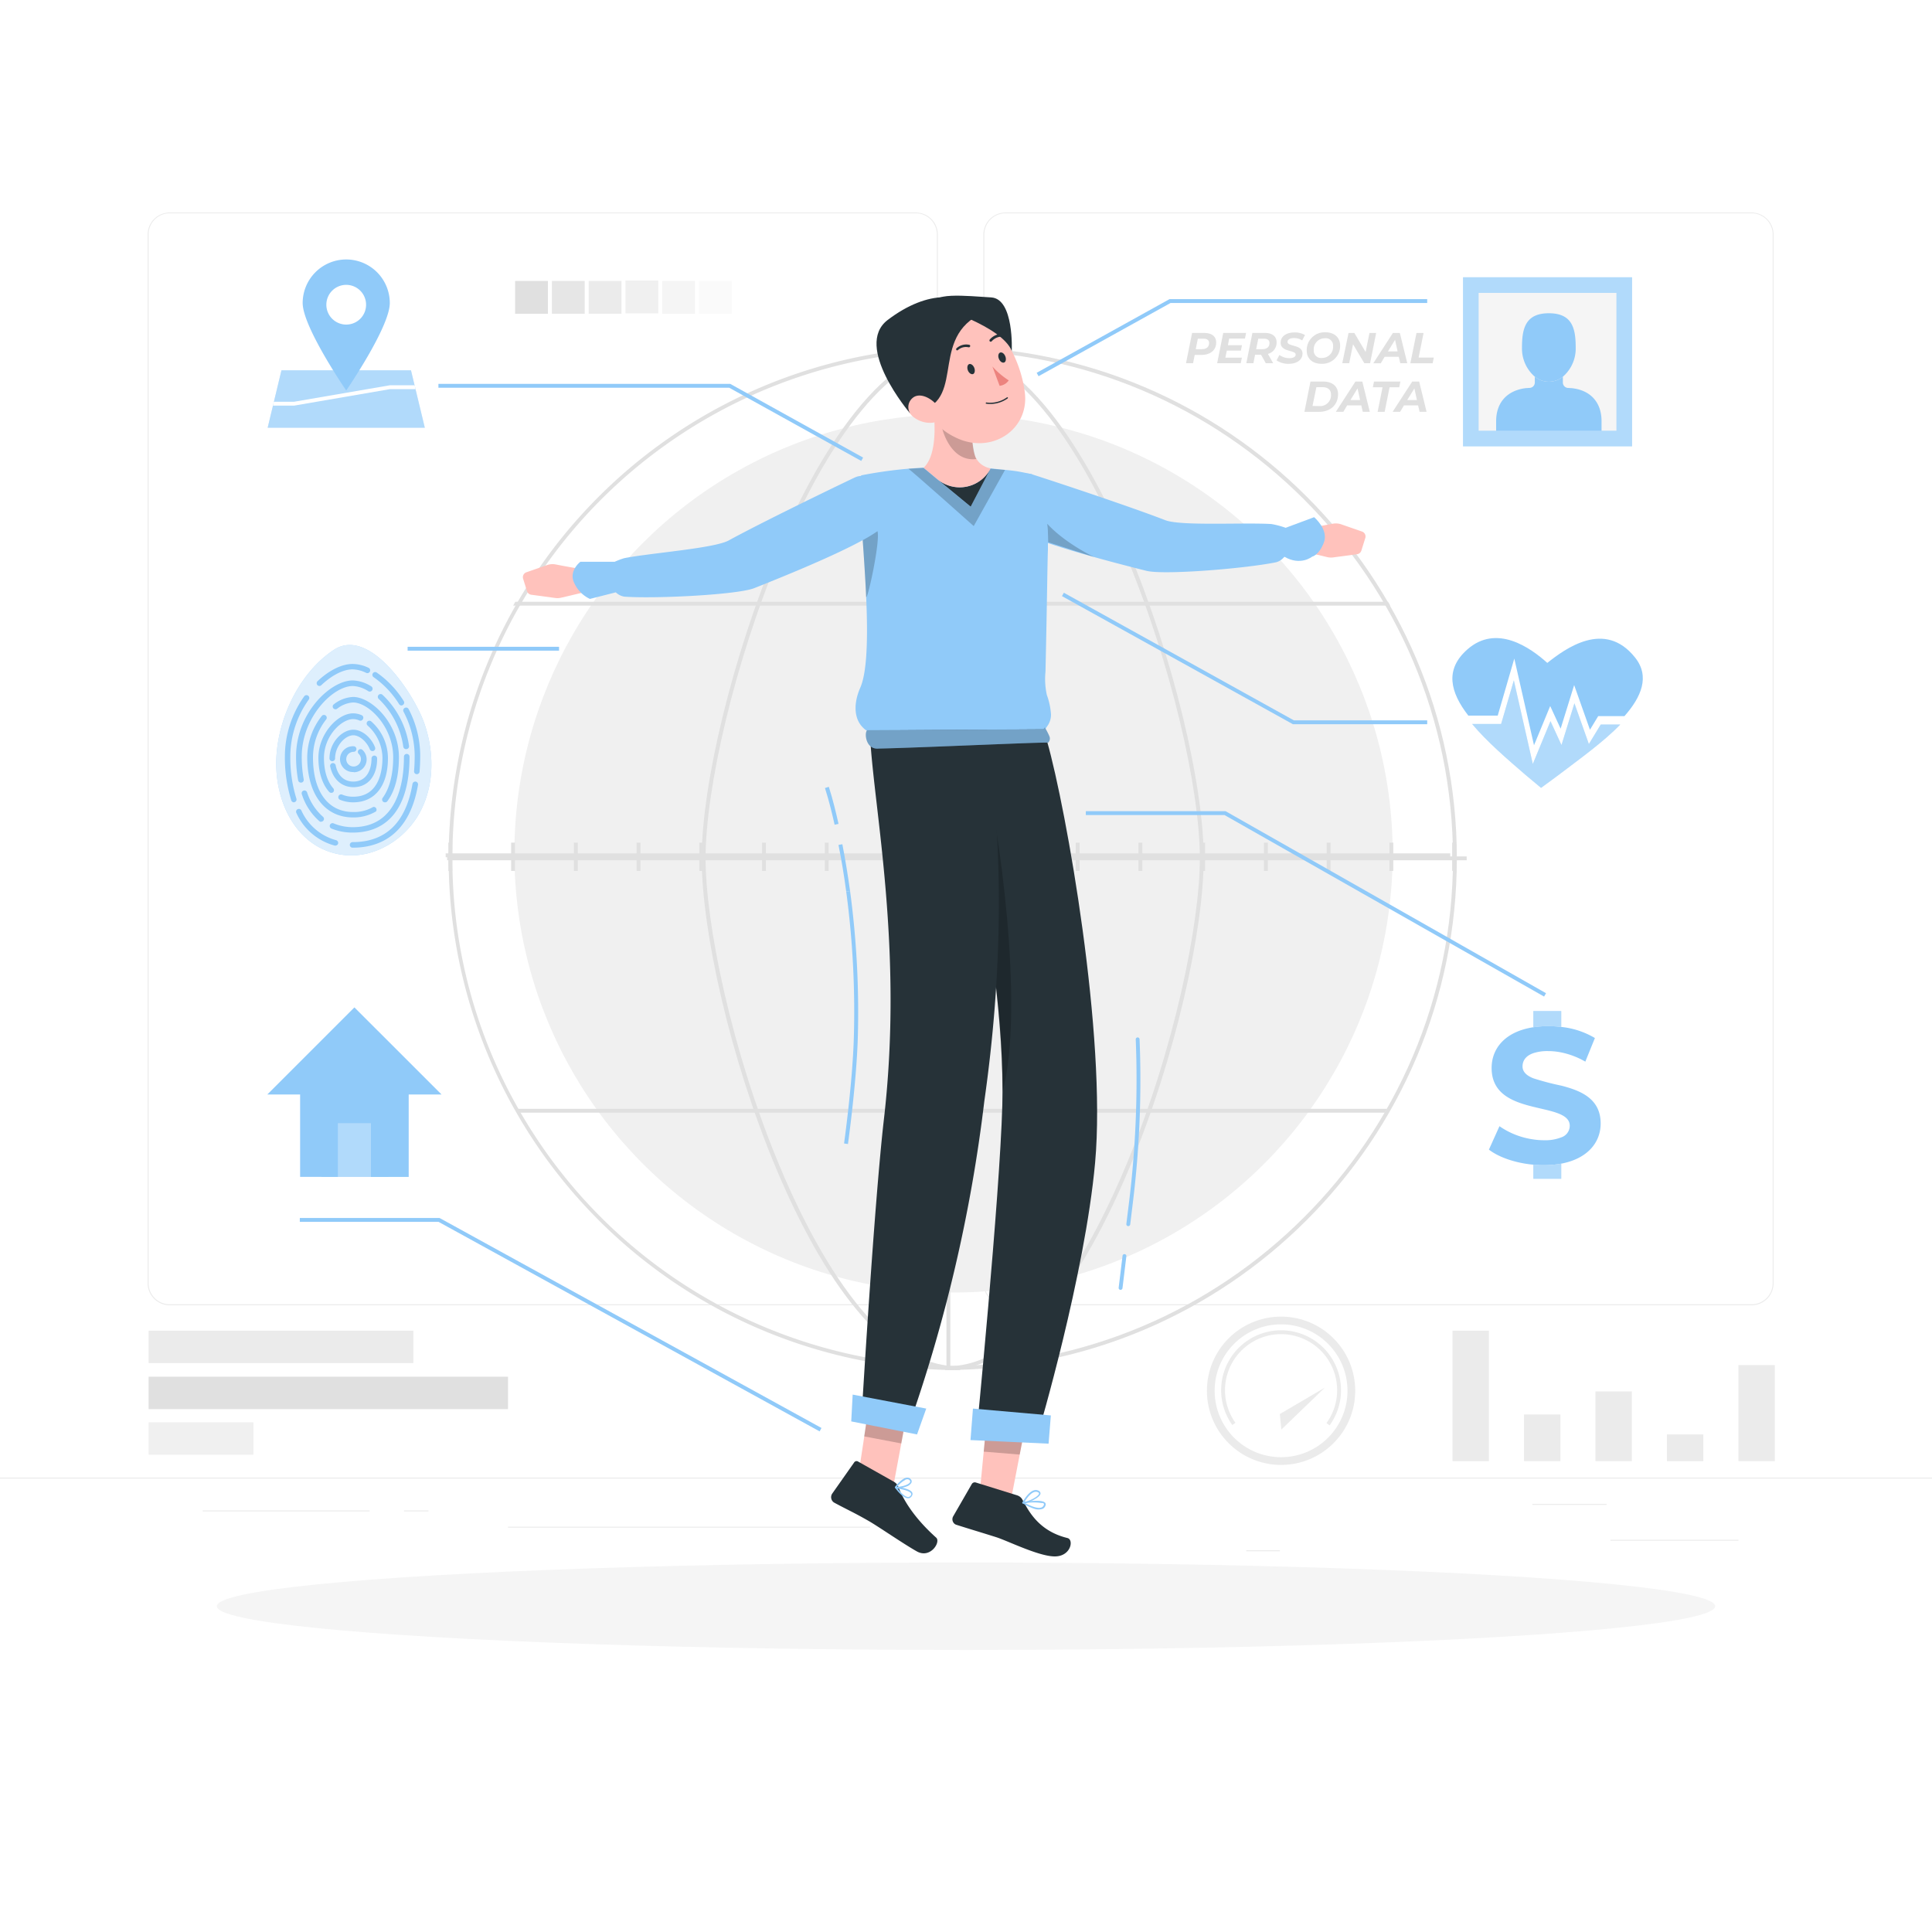<svg class="animated" id="freepik_stories-personal-data" xmlns="http://www.w3.org/2000/svg" viewBox="0 0 500 500" version="1.1" xmlns:xlink="http://www.w3.org/1999/xlink" xmlns:svgjs="http://svgjs.com/svgjs"><style>svg#freepik_stories-personal-data:not(.animated) .animable {opacity: 0;}svg#freepik_stories-personal-data.animated #freepik--background-complete--inject-6 {animation: 3s Infinite  linear floating;animation-delay: 0s;}svg#freepik_stories-personal-data.animated #freepik--Address--inject-6 {animation: 6s Infinite  linear floating;animation-delay: 0s;}svg#freepik_stories-personal-data.animated #freepik--finger-print--inject-6 {animation: 6s Infinite  linear floating;animation-delay: 0s;}svg#freepik_stories-personal-data.animated #freepik--Localization--inject-6 {animation: 6s Infinite  linear floating;animation-delay: 0s;}svg#freepik_stories-personal-data.animated #freepik--online-identifier--inject-6 {animation: 6s Infinite  linear floating;animation-delay: 0s;}svg#freepik_stories-personal-data.animated #freepik--health-information--inject-6 {animation: 3s Infinite  linear floating;animation-delay: 0s;}            @keyframes floating {                0% {                    opacity: 1;                    transform: translateY(0px);                }                50% {                    transform: translateY(-10px);                }                100% {                    opacity: 1;                    transform: translateY(0px);                }            }        </style><g id="freepik--background-complete--inject-6" class="animable animator-active" style="transform-origin: 250px 228.23px;"><rect x="416.78" y="398.49" width="33.12" height="0.25" style="fill: rgb(235, 235, 235); transform-origin: 433.34px 398.615px;" id="el1adhatc1o2d" class="animable"></rect><rect x="322.53" y="401.21" width="8.69" height="0.25" style="fill: rgb(235, 235, 235); transform-origin: 326.875px 401.335px;" id="el6js5tfvopio" class="animable"></rect><rect x="396.59" y="389.21" width="19.19" height="0.25" style="fill: rgb(235, 235, 235); transform-origin: 406.185px 389.335px;" id="elwirchefit2" class="animable"></rect><rect x="52.46" y="390.89" width="43.19" height="0.25" style="fill: rgb(235, 235, 235); transform-origin: 74.055px 391.015px;" id="el8ipzja8v5nb" class="animable"></rect><rect x="104.56" y="390.89" width="6.33" height="0.25" style="fill: rgb(235, 235, 235); transform-origin: 107.725px 391.015px;" id="el992ikt8u9ha" class="animable"></rect><rect x="131.47" y="395.11" width="93.68" height="0.25" style="fill: rgb(235, 235, 235); transform-origin: 178.31px 395.235px;" id="elv1n8tjm9xz" class="animable"></rect><path d="M237,337.8H43.91a5.71,5.71,0,0,1-5.7-5.71V60.66A5.71,5.71,0,0,1,43.91,55H237a5.71,5.71,0,0,1,5.71,5.71V332.09A5.71,5.71,0,0,1,237,337.8ZM43.91,55.2a5.46,5.46,0,0,0-5.45,5.46V332.09a5.46,5.46,0,0,0,5.45,5.46H237a5.47,5.47,0,0,0,5.46-5.46V60.66A5.47,5.47,0,0,0,237,55.2Z" style="fill: rgb(235, 235, 235); transform-origin: 140.46px 196.4px;" id="el4kuwq5oz92j" class="animable"></path><path d="M453.31,337.8H260.21a5.72,5.72,0,0,1-5.71-5.71V60.66A5.72,5.72,0,0,1,260.21,55h193.1A5.71,5.71,0,0,1,459,60.66V332.09A5.71,5.71,0,0,1,453.31,337.8ZM260.21,55.2a5.47,5.47,0,0,0-5.46,5.46V332.09a5.47,5.47,0,0,0,5.46,5.46h193.1a5.47,5.47,0,0,0,5.46-5.46V60.66a5.47,5.47,0,0,0-5.46-5.46Z" style="fill: rgb(235, 235, 235); transform-origin: 356.75px 196.4px;" id="el6aw8meude6" class="animable"></path><rect y="382.4" width="500" height="0.25" style="fill: rgb(235, 235, 235); transform-origin: 250px 382.525px;" id="eldhevt338coj" class="animable"></rect><circle cx="246.77" cy="220.85" r="113.65" style="fill: rgb(240, 240, 240); transform-origin: 246.77px 220.85px;" id="elmrdlo7pvif9" class="animable"></circle><path d="M248.48,89.71v1H248c-1.13,0-2.25,0-3.37.06s-2.22.07-3.32.14-2.34.14-3.5.23q-4.38.36-8.68,1a131.71,131.71,0,0,0-94.59,64.6c-.2.33-.39.67-.58,1a130.71,130.71,0,0,0-16.88,64.4v.21c0,.33,0,.67,0,1A130.6,130.6,0,0,0,134.76,288l.59,1a131.56,131.56,0,0,0,105,64.35q3,.18,5.94.23h2.21v1h-1.11a130.51,130.51,0,0,1-15.15-1,132.6,132.6,0,0,1-98-64.6l-.58-1a132.22,132.22,0,0,1-.81-130.22l.56-1a132.87,132.87,0,0,1,89.78-64.6q2.93-.57,5.88-1A132.85,132.85,0,0,1,248.48,89.71Z" style="fill: rgb(224, 224, 224); transform-origin: 182.305px 222.145px;" id="elzvqszatgqdb" class="animable"></path><path d="M247.65,354.56c-36.76,0-66.05-95.1-66.05-132.42,0-19.48,8.23-53,19.57-79.82,8.32-19.65,25.54-52.61,47.31-52.61v1c-35.95,0-65.88,95.43-65.88,131.43,0,16.7,6.56,49.35,19.08,79.43,8.08,19.42,24.8,52,46,52Z" style="fill: rgb(224, 224, 224); transform-origin: 215.04px 222.135px;" id="eljbf2ojmsvb8" class="animable"></path><g id="elzmcrk9inpv"><rect x="115.72" y="221.64" width="263.86" height="1" style="fill: rgb(224, 224, 224); transform-origin: 247.65px 222.14px; transform: rotate(-89.66deg);" class="animable" id="elx9orf7hpc8b"></rect></g><path d="M244.61,354.56v-1c72.46,0,131.42-58.95,131.42-131.42s-59-131.43-131.42-131.43v-1c73,0,132.42,59.41,132.42,132.43S317.63,354.56,244.61,354.56Z" style="fill: rgb(224, 224, 224); transform-origin: 310.82px 222.135px;" id="el8aoa8qmkbn6" class="animable"></path><path d="M245.44,354.56v-1c21.17,0,37.89-32.57,46-52,12.53-30.08,19.08-62.73,19.08-79.43,0-36-29.93-131.43-65.88-131.43v-1c21.77,0,39,33,47.31,52.61,11.34,26.77,19.57,60.34,19.57,79.82C311.49,259.46,282.2,354.56,245.44,354.56Z" style="fill: rgb(224, 224, 224); transform-origin: 278.08px 222.13px;" id="el7nun0aqen9e" class="animable"></path><g id="el931235j5dtr"><rect x="244.94" y="90.21" width="1" height="263.86" style="fill: rgb(224, 224, 224); transform-origin: 245.44px 222.14px; transform: rotate(-0.36deg);" class="animable" id="elylag2vjbugc"></rect></g><polygon points="358.38 287.96 296.8 287.96 247.73 287.96 246.73 287.96 245.86 287.96 196.82 287.96 195.68 287.96 135.35 287.96 134.19 287.96 133.61 286.96 134.76 286.96 195.33 286.96 196.47 286.96 245.85 286.96 246.74 286.96 247.74 286.96 297.16 286.96 358.96 286.96 358.38 287.96" style="fill: rgb(224, 224, 224); transform-origin: 246.285px 287.46px;" id="elakr5eo3h5ju" class="animable"></polygon><path d="M359.2,155.74H133.36l-.56,1h227Z" style="fill: rgb(224, 224, 224); transform-origin: 246.3px 156.24px;" id="elm101gxgy4q" class="animable"></path><rect x="115.34" y="220.85" width="259.97" height="1" style="fill: rgb(224, 224, 224); transform-origin: 245.325px 221.35px;" id="eli7jqi1rpfmf" class="animable"></rect><rect x="116.04" y="218.07" width="1" height="7.32" style="fill: rgb(224, 224, 224); transform-origin: 116.54px 221.73px;" id="elftv3o6i9f2m" class="animable"></rect><rect x="132.28" y="218.07" width="1" height="7.32" style="fill: rgb(224, 224, 224); transform-origin: 132.78px 221.73px;" id="elxprs10bln8m" class="animable"></rect><rect x="148.52" y="218.07" width="1" height="7.32" style="fill: rgb(224, 224, 224); transform-origin: 149.02px 221.73px;" id="el6bpzt3eo643" class="animable"></rect><rect x="164.75" y="218.07" width="1" height="7.32" style="fill: rgb(224, 224, 224); transform-origin: 165.25px 221.73px;" id="elieck84l9pv" class="animable"></rect><rect x="180.99" y="218.07" width="1" height="7.32" style="fill: rgb(224, 224, 224); transform-origin: 181.49px 221.73px;" id="el1qipwwrxat7" class="animable"></rect><rect x="197.22" y="218.07" width="1" height="7.32" style="fill: rgb(224, 224, 224); transform-origin: 197.72px 221.73px;" id="elgnsfivdzewk" class="animable"></rect><rect x="213.46" y="218.07" width="1" height="7.32" style="fill: rgb(224, 224, 224); transform-origin: 213.96px 221.73px;" id="el9bx1v58l01t" class="animable"></rect><rect x="229.69" y="218.07" width="1" height="7.32" style="fill: rgb(224, 224, 224); transform-origin: 230.19px 221.73px;" id="elbzb34ppid2" class="animable"></rect><rect x="245.93" y="218.07" width="1" height="7.32" style="fill: rgb(224, 224, 224); transform-origin: 246.43px 221.73px;" id="elso9lnyzjdin" class="animable"></rect><rect x="262.17" y="218.07" width="1" height="7.32" style="fill: rgb(224, 224, 224); transform-origin: 262.67px 221.73px;" id="elvpj03q136vr" class="animable"></rect><rect x="278.4" y="218.07" width="1" height="7.32" style="fill: rgb(224, 224, 224); transform-origin: 278.9px 221.73px;" id="elu66w43icaq" class="animable"></rect><rect x="294.64" y="218.07" width="1" height="7.32" style="fill: rgb(224, 224, 224); transform-origin: 295.14px 221.73px;" id="el2buiskezbr7" class="animable"></rect><rect x="310.87" y="218.07" width="1" height="7.32" style="fill: rgb(224, 224, 224); transform-origin: 311.37px 221.73px;" id="elmvqvz0tyxwc" class="animable"></rect><rect x="327.11" y="218.07" width="1" height="7.32" style="fill: rgb(224, 224, 224); transform-origin: 327.61px 221.73px;" id="elwpi7v4z8j8b" class="animable"></rect><rect x="343.34" y="218.07" width="1" height="7.32" style="fill: rgb(224, 224, 224); transform-origin: 343.84px 221.73px;" id="el9vxrakyjha" class="animable"></rect><rect x="359.58" y="218.07" width="1" height="7.32" style="fill: rgb(224, 224, 224); transform-origin: 360.08px 221.73px;" id="elyd1fabg7sxj" class="animable"></rect><rect x="375.82" y="218.07" width="1" height="7.32" style="fill: rgb(224, 224, 224); transform-origin: 376.32px 221.73px;" id="elsemlhx3g9j" class="animable"></rect><rect x="375.91" y="344.38" width="9.42" height="33.77" style="fill: rgb(235, 235, 235); transform-origin: 380.62px 361.265px;" id="elwyfn0dmfuy" class="animable"></rect><rect x="394.41" y="366.07" width="9.42" height="12.07" style="fill: rgb(235, 235, 235); transform-origin: 399.12px 372.105px;" id="elbjv261kx5za" class="animable"></rect><rect x="412.9" y="360.1" width="9.42" height="18.04" style="fill: rgb(235, 235, 235); transform-origin: 417.61px 369.12px;" id="elmnkbjxgas6s" class="animable"></rect><rect x="431.4" y="371.23" width="9.42" height="6.92" style="fill: rgb(235, 235, 235); transform-origin: 436.11px 374.69px;" id="el2xg1wx5skwb" class="animable"></rect><rect x="449.9" y="353.28" width="9.42" height="24.86" style="fill: rgb(235, 235, 235); transform-origin: 454.61px 365.71px;" id="elt5gnq3v87kf" class="animable"></rect><rect x="38.46" y="344.38" width="68.52" height="8.39" style="fill: rgb(235, 235, 235); transform-origin: 72.72px 348.575px;" id="elmud3rnfezqq" class="animable"></rect><rect x="38.46" y="356.29" width="93.01" height="8.39" style="fill: rgb(224, 224, 224); transform-origin: 84.965px 360.485px;" id="eldgi3g87ibhk" class="animable"></rect><rect x="38.46" y="368.09" width="27.13" height="8.39" style="fill: rgb(240, 240, 240); transform-origin: 52.025px 372.285px;" id="elb20lxkuznoe" class="animable"></rect><g id="elj3jj49cl0hk"><circle cx="331.54" cy="359.93" r="18.19" style="fill: none; stroke: rgb(235, 235, 235); stroke-miterlimit: 10; stroke-width: 2px; transform-origin: 331.54px 359.93px; transform: rotate(-76.72deg);" class="animable" id="el0hhr6v5ocuew"></circle></g><polygon points="331.22 365.95 342.88 359.11 331.61 369.97 331.22 365.95" style="fill: rgb(235, 235, 235); transform-origin: 337.05px 364.54px;" id="elw7g4jhxna" class="animable"></polygon><path d="M344.1,368.89l-.81-.59a14.51,14.51,0,1,0-23.56-.08l-.81.58a15.51,15.51,0,1,1,25.18.09Z" style="fill: rgb(235, 235, 235); transform-origin: 331.542px 356.583px;" id="el7djuzbjbjpk" class="animable"></path><rect x="133.31" y="72.71" width="8.49" height="8.49" style="fill: rgb(224, 224, 224); transform-origin: 137.555px 76.955px;" id="elukbmdntwc" class="animable"></rect><rect x="142.83" y="72.71" width="8.49" height="8.49" style="fill: rgb(230, 230, 230); transform-origin: 147.075px 76.955px;" id="el42w4i5nono2" class="animable"></rect><rect x="152.35" y="72.71" width="8.49" height="8.49" style="fill: rgb(235, 235, 235); transform-origin: 156.595px 76.955px;" id="elrraoi1ob6d" class="animable"></rect><rect x="161.87" y="72.6" width="8.49" height="8.49" style="fill: rgb(240, 240, 240); transform-origin: 166.115px 76.845px;" id="elggo69dapzpd" class="animable"></rect><rect x="171.38" y="72.71" width="8.49" height="8.49" style="fill: rgb(245, 245, 245); transform-origin: 175.625px 76.955px;" id="el2qhf30vf2v3" class="animable"></rect><rect x="180.9" y="72.71" width="8.49" height="8.49" style="fill: rgb(250, 250, 250); transform-origin: 185.145px 76.955px;" id="el4ipd31tyuz7" class="animable"></rect><path d="M314.75,88.61c0,2-1.47,3.24-3.81,3.24h-1.75L308.77,94h-1.83l1.57-7.84h3.17C313.64,86.17,314.75,87.08,314.75,88.61Zm-1.84.16c0-.76-.54-1.12-1.45-1.12H310l-.54,2.72H311C312.22,90.37,312.91,89.81,312.91,88.77Z" style="fill: rgb(224, 224, 224); transform-origin: 310.845px 90.08px;" id="elwwyu9qzvcjd" class="animable"></path><path d="M318.11,87.63l-.33,1.7h3.64l-.28,1.41h-3.65l-.36,1.82h4.27L321.1,94H315l1.57-7.84h5.92l-.3,1.46Z" style="fill: rgb(224, 224, 224); transform-origin: 318.745px 90.08px;" id="el3ghlqetrn5e" class="animable"></path><path d="M328.14,91.59,329.5,94h-1.91l-1.23-2.19h-1.55L324.38,94h-1.83l1.57-7.84h3.19c1.95,0,3.07.9,3.07,2.43A3,3,0,0,1,328.14,91.59Zm.4-2.82c0-.76-.54-1.12-1.47-1.12h-1.43l-.55,2.72h1.55C327.84,90.37,328.54,89.81,328.54,88.77Z" style="fill: rgb(224, 224, 224); transform-origin: 326.466px 90.08px;" id="elfbie2zfh4lh" class="animable"></path><path d="M330.37,93.27l.74-1.4a4.43,4.43,0,0,0,2.59.82c1,0,1.62-.35,1.62-.92,0-1.25-3.89-.58-3.89-3.08,0-1.61,1.42-2.65,3.59-2.65a5.13,5.13,0,0,1,2.71.67L337,88.1a3.82,3.82,0,0,0-2.12-.61c-1.06,0-1.67.41-1.67,1,0,1.28,3.88.61,3.88,3,0,1.62-1.43,2.67-3.61,2.67A5.56,5.56,0,0,1,330.37,93.27Z" style="fill: rgb(224, 224, 224); transform-origin: 334.05px 90.099px;" id="el42yu3xglgns" class="animable"></path><path d="M338.18,90.74A4.61,4.61,0,0,1,343,86c2.38,0,3.82,1.39,3.82,3.4A4.61,4.61,0,0,1,342,94.15C339.61,94.15,338.18,92.76,338.18,90.74Zm6.83-1.2a1.9,1.9,0,0,0-2.14-2A2.86,2.86,0,0,0,340,90.64a1.89,1.89,0,0,0,2.13,2A2.86,2.86,0,0,0,345,89.54Z" style="fill: rgb(224, 224, 224); transform-origin: 342.5px 90.075px;" id="el61too66s1r7" class="animable"></path><path d="M356.15,86.17,354.58,94h-1.49l-2.92-4.9-1,4.9h-1.79L349,86.17h1.5l2.92,4.92,1-4.92Z" style="fill: rgb(224, 224, 224); transform-origin: 351.765px 90.085px;" id="el5i548rgo2ef" class="animable"></path><path d="M362,92.33h-3.65l-1,1.68h-1.94l5.07-7.84h1.8L364.2,94h-1.81Zm-.3-1.38-.66-3-1.85,3Z" style="fill: rgb(224, 224, 224); transform-origin: 359.805px 90.09px;" id="elipr0chtmujn" class="animable"></path><path d="M366.59,86.17h1.83l-1.28,6.36h3.93l-.3,1.48H365Z" style="fill: rgb(224, 224, 224); transform-origin: 368.035px 90.09px;" id="elk83x4srwni" class="animable"></path><path d="M339.15,98.75h3.28c2.42,0,3.86,1.26,3.86,3.27,0,2.76-2,4.56-4.88,4.56h-3.83Zm2.31,6.34a2.81,2.81,0,0,0,3-3c0-1.17-.75-1.89-2.22-1.89h-1.56l-1,4.86Z" style="fill: rgb(224, 224, 224); transform-origin: 341.935px 102.665px;" id="elx1djpxitanp" class="animable"></path><path d="M352.3,104.9h-3.65l-1,1.68h-1.94l5.07-7.83h1.79l1.93,7.83h-1.81Zm-.31-1.37-.66-3-1.84,3Z" style="fill: rgb(224, 224, 224); transform-origin: 350.105px 102.665px;" id="el0wsuf9ohr2mg" class="animable"></path><path d="M357.8,100.22h-2.51l.3-1.47h6.83l-.3,1.47h-2.5l-1.27,6.36h-1.82Z" style="fill: rgb(224, 224, 224); transform-origin: 358.855px 102.665px;" id="el487w3c3vsr9" class="animable"></path><path d="M367,104.9h-3.65l-1,1.68h-1.94l5.07-7.83h1.8l1.92,7.83h-1.81Zm-.3-1.37-.66-3-1.85,3Z" style="fill: rgb(224, 224, 224); transform-origin: 364.805px 102.665px;" id="elhfe3jxvh6tm" class="animable"></path></g><g id="freepik--Shadow--inject-6" class="animable" style="transform-origin: 250px 415.69px;"><ellipse id="freepik--path--inject-6" cx="250" cy="415.69" rx="193.89" ry="11.32" style="fill: rgb(245, 245, 245); transform-origin: 250px 415.69px;" class="animable"></ellipse></g><g id="freepik--Address--inject-6" class="animable" style="transform-origin: 140.89px 315.575px;"><rect x="83.21" y="287.28" width="17.3" height="17.3" style="fill: #90CAF9; transform-origin: 91.86px 295.93px;" id="eldzbwjd1xp29" class="animable"></rect><g id="el3xk9j1vqvek"><rect x="83.21" y="287.28" width="17.3" height="17.3" style="fill: rgb(255, 255, 255); opacity: 0.3; transform-origin: 91.86px 295.93px;" class="animable" id="el4bfgrzebzk5"></rect></g><path d="M91.72,260.71,69.18,283.25h8.49v21.33h9.77V290.66H96v13.92h9.77V283.25h8.5Z" style="fill: #90CAF9; transform-origin: 91.725px 282.645px;" id="eld9feasr0yf" class="animable"></path><polygon points="212.12 370.44 113.49 316.21 77.59 316.21 77.59 315.21 113.74 315.21 113.86 315.27 212.6 369.56 212.12 370.44" style="fill: #90CAF9; transform-origin: 145.095px 342.825px;" id="el33bqshojflc" class="animable"></polygon></g><g id="freepik--finger-print--inject-6" class="animable" style="transform-origin: 106.973px 189.657px;"><path d="M71.49,198c.1,8.28,3.59,17,10.8,21.11a17.78,17.78,0,0,0,7,2.19c7.85.75,15.65-4.15,19.39-11.1s3.74-15.53,1.13-23-14.12-25.17-23.43-19S71.36,187,71.49,198Z" style="fill: #90CAF9; transform-origin: 91.567px 194.147px;" id="elgnxse802328" class="animable"></path><g id="elec82du9eps8"><path d="M71.49,198c.1,8.28,3.59,17,10.8,21.11a17.78,17.78,0,0,0,7,2.19c7.85.75,15.65-4.15,19.39-11.1s3.74-15.53,1.13-23-14.12-25.17-23.43-19S71.36,187,71.49,198Z" style="fill: rgb(255, 255, 255); opacity: 0.7; transform-origin: 91.567px 194.147px;" class="animable" id="elrogj4ehy3a"></path></g><path d="M76.07,207.64a.73.73,0,0,1-.69-.5,37.24,37.24,0,0,1-1.65-11.54,26.87,26.87,0,0,1,5-15.39.72.72,0,0,1,1.18.84,25.45,25.45,0,0,0-4.78,14.55,35.63,35.63,0,0,0,1.58,11.09.73.73,0,0,1-.47.91A.57.57,0,0,1,76.07,207.64Z" style="fill: #90CAF9; transform-origin: 76.885px 193.773px;" id="elcdjsj55j3e" class="animable"></path><path d="M86.81,218.84a.57.57,0,0,1-.18,0,15.23,15.23,0,0,1-9.93-8.45.72.72,0,1,1,1.29-.65,13.84,13.84,0,0,0,9,7.7.74.74,0,0,1,.51.89A.73.73,0,0,1,86.81,218.84Z" style="fill: #90CAF9; transform-origin: 82.073px 214.095px;" id="ela1naq4i6x1" class="animable"></path><path d="M91.25,219.38a.72.72,0,1,1,0-1.44c8.59,0,13.81-5.07,15.5-15.06a.74.74,0,0,1,.84-.6.73.73,0,0,1,.59.84C106.38,213.76,100.52,219.38,91.25,219.38Z" style="fill: #90CAF9; transform-origin: 99.36px 210.826px;" id="el95tte5a6jf4" class="animable"></path><path d="M107.88,200.36h-.06a.72.72,0,0,1-.66-.78c.1-1.26.16-2.6.16-4a24.87,24.87,0,0,0-2.87-11.37.71.71,0,0,1,.3-1,.72.72,0,0,1,1,.3,26.15,26.15,0,0,1,3,12c0,1.41-.05,2.79-.16,4.09A.72.72,0,0,1,107.88,200.36Z" style="fill: #90CAF9; transform-origin: 106.55px 191.737px;" id="eldxpy9bfdv2j" class="animable"></path><path d="M103.91,182.58a.73.73,0,0,1-.61-.33,23.94,23.94,0,0,0-6.61-7,.72.72,0,0,1-.2-1,.71.71,0,0,1,1-.2,25.32,25.32,0,0,1,7,7.39.72.72,0,0,1-.22,1A.7.7,0,0,1,103.91,182.58Z" style="fill: #90CAF9; transform-origin: 100.487px 178.252px;" id="elf0kz8ptq4zs" class="animable"></path><path d="M82.68,177.53a.72.72,0,0,1-.49-1.25c3-2.83,6.31-4.45,9.06-4.45a9.87,9.87,0,0,1,4.14,1,.72.72,0,1,1-.62,1.31,8.43,8.43,0,0,0-3.52-.91c-2.38,0-5.32,1.48-8.07,4.07A.73.73,0,0,1,82.68,177.53Z" style="fill: #90CAF9; transform-origin: 88.881px 174.68px;" id="elaxl7rvb38c" class="animable"></path><path d="M77.87,202.54a.72.72,0,0,1-.71-.59,33.5,33.5,0,0,1-.54-6.17c0-11.24,8.91-19.69,14.68-19.69a9.55,9.55,0,0,1,4.78,1.54.72.72,0,0,1,.24,1,.73.73,0,0,1-1,.25,8.06,8.06,0,0,0-4-1.34c-5.22,0-13.23,8.18-13.23,18.25a32.52,32.52,0,0,0,.51,5.91.72.72,0,0,1-.58.84Z" style="fill: #90CAF9; transform-origin: 86.525px 189.315px;" id="elxvgb9zxfmyl" class="animable"></path><path d="M83.12,212.69a.72.72,0,0,1-.46-.16,15.49,15.49,0,0,1-4.55-7,.71.71,0,0,1,.44-.92.73.73,0,0,1,.92.44,14.13,14.13,0,0,0,4.12,6.33.72.72,0,0,1-.47,1.27Z" style="fill: #90CAF9; transform-origin: 80.956px 208.631px;" id="el0igrjh6emu2j" class="animable"></path><path d="M91.3,215.47a14.32,14.32,0,0,1-5.57-1.06.73.73,0,0,1,.57-1.34,12.73,12.73,0,0,0,5,1c11.52,0,13.24-11.43,13.24-18.24a.72.72,0,1,1,1.44,0C106,208.48,100.77,215.47,91.3,215.47Z" style="fill: #90CAF9; transform-origin: 95.657px 205.29px;" id="elgw51fzyiele" class="animable"></path><path d="M105.08,193.87a.71.71,0,0,1-.71-.63A21.16,21.16,0,0,0,98,180.87a.72.72,0,1,1,1-1.05,22.53,22.53,0,0,1,6.86,13.23.72.72,0,0,1-.62.81Z" style="fill: #90CAF9; transform-origin: 101.82px 186.744px;" id="eluozmx69992q" class="animable"></path><path d="M91.36,211.55c-7.31,0-11.85-6-11.85-15.6a17.44,17.44,0,0,1,3.76-10.65.72.72,0,0,1,1.14.89A15.94,15.94,0,0,0,81,196c0,8.86,3.89,14.15,10.4,14.15a9.87,9.87,0,0,0,5.18-1.31A.73.73,0,0,1,97.3,210,11.34,11.34,0,0,1,91.36,211.55Z" style="fill: #90CAF9; transform-origin: 88.48px 198.287px;" id="el8h02ycnf6eb" class="animable"></path><path d="M99.61,207.64a.76.76,0,0,1-.43-.14.72.72,0,0,1-.15-1c1.78-2.43,2.73-6.07,2.73-10.54,0-7.82-6.3-14.16-10.4-14.16a7.38,7.38,0,0,0-4.12,1.63.73.73,0,0,1-1-.16.71.71,0,0,1,.16-1,8.62,8.62,0,0,1,5-1.9c4.66,0,11.84,6.7,11.84,15.6,0,4.78-1,8.72-3,11.39A.71.71,0,0,1,99.61,207.64Z" style="fill: #90CAF9; transform-origin: 94.671px 194.006px;" id="ellsf2i5hdoc" class="animable"></path><path d="M85.73,205.19a.72.72,0,0,1-.54-.25c-1.8-2-2.79-5.16-2.79-8.82,0-6.2,5-11.51,9-11.51a5.6,5.6,0,0,1,2.16.46.72.72,0,0,1,.39,1,.71.71,0,0,1-.94.39,4.17,4.17,0,0,0-1.61-.36c-3,0-7.56,4.33-7.56,10.07,0,3.3.86,6.1,2.42,7.86a.72.72,0,0,1-.06,1A.7.7,0,0,1,85.73,205.19Z" style="fill: #90CAF9; transform-origin: 88.214px 194.9px;" id="eltjonwrczfxi" class="animable"></path><path d="M91.41,207.64a8.83,8.83,0,0,1-3.49-.69.73.73,0,0,1,.58-1.33,7.23,7.23,0,0,0,2.91.57c6.83,0,7.57-7,7.57-10.07a11.43,11.43,0,0,0-3.85-8.36.72.72,0,0,1-.07-1,.73.73,0,0,1,1-.07,12.7,12.7,0,0,1,4.34,9.45C100.42,203.33,97.06,207.64,91.41,207.64Z" style="fill: #90CAF9; transform-origin: 93.977px 197.082px;" id="elrlolekmnuq" class="animable"></path><path d="M91.47,203.72c-3,0-5.26-2-6-5.28a.73.73,0,1,1,1.42-.3c.55,2.63,2.21,4.13,4.54,4.13,3.48,0,4.72-3.09,4.72-6a.73.73,0,0,1,.73-.72.72.72,0,0,1,.72.72C97.64,200.81,95.22,203.72,91.47,203.72Z" style="fill: #90CAF9; transform-origin: 91.517px 199.635px;" id="el40m2ld6m1zs" class="animable"></path><path d="M86,197a.73.73,0,0,1-.73-.73c0-4.18,3.32-7.42,6.18-7.42,2.2,0,4.56,1.91,5.61,4.55a.72.72,0,0,1-.4.94.74.74,0,0,1-.94-.41c-.81-2-2.69-3.64-4.27-3.64-2.13,0-4.73,2.76-4.73,6A.73.73,0,0,1,86,197Z" style="fill: #90CAF9; transform-origin: 91.192px 192.925px;" id="elr8tewoqx7ro" class="animable"></path><path d="M91.52,199.8a3.34,3.34,0,1,1,0-6.67.72.72,0,1,1,0,1.44,1.9,1.9,0,1,0,1.89,1.9,1.86,1.86,0,0,0-.6-1.39.74.74,0,0,1,0-1,.72.72,0,0,1,1,0,3.33,3.33,0,0,1-2.27,5.78Z" style="fill: #90CAF9; transform-origin: 91.441px 196.493px;" id="elq2kpmc8cztg" class="animable"></path><g id="el55reek81d26"><rect x="105.49" y="167.39" width="39.19" height="1" style="fill: #90CAF9; transform-origin: 125.085px 167.89px; transform: rotate(-29.05deg);" class="animable" id="elvl7qjmnwleb"></rect></g></g><g id="freepik--Localization--inject-6" class="animable" style="transform-origin: 146.32px 93.22px;"><polygon points="222.89 119.29 188.73 100.35 113.46 100.35 113.46 99.35 188.99 99.35 223.37 118.42 222.89 119.29" style="fill: #90CAF9; transform-origin: 168.415px 109.32px;" id="elc5k6ycvv0ap" class="animable"></polygon><polygon points="109.94 110.69 69.27 110.69 72.84 95.84 106.36 95.84 109.94 110.69" style="fill: #90CAF9; transform-origin: 89.605px 103.265px;" id="elysl991yp4y" class="animable"></polygon><g id="elgkregvwb30b"><polygon points="109.94 110.69 69.27 110.69 72.84 95.84 106.36 95.84 109.94 110.69" style="fill: rgb(255, 255, 255); opacity: 0.3; transform-origin: 89.605px 103.265px;" class="animable" id="elnm89i9mup9l"></polygon></g><path d="M89.6,67.15A11.28,11.28,0,0,0,78.33,78.42c0,6.23,11.27,22.64,11.27,22.64s11.28-16.41,11.28-22.64A11.28,11.28,0,0,0,89.6,67.15ZM89.6,84a5.14,5.14,0,1,1,5.14-5.13A5.13,5.13,0,0,1,89.6,84Z" style="fill: #90CAF9; transform-origin: 89.605px 84.105px;" id="elg65kxurseyn" class="animable"></path><polygon points="70.64 104.98 76.14 104.97 100.98 100.7 107.54 100.7 107.3 99.7 100.89 99.71 76.05 103.98 70.88 103.98 70.64 104.98" style="fill: rgb(255, 255, 255); transform-origin: 89.09px 102.34px;" id="elrre8e9vttia" class="animable"></polygon></g><g id="freepik--online-identifier--inject-6" class="animable" style="transform-origin: 345.335px 93.635px;"><rect x="378.63" y="71.76" width="43.75" height="43.75" style="fill: #90CAF9; transform-origin: 400.505px 93.635px;" id="elqgrconxghpe" class="animable"></rect><g id="el5ux769s7il8"><rect x="378.63" y="71.76" width="43.75" height="43.75" style="fill: rgb(255, 255, 255); opacity: 0.3; transform-origin: 400.505px 93.635px;" class="animable" id="elikthl1hiy6"></rect></g><rect x="382.67" y="75.8" width="35.66" height="35.66" style="fill: rgb(245, 245, 245); transform-origin: 400.5px 93.63px;" id="els9dbsibhd5" class="animable"></rect><path d="M407.79,89.93a9.62,9.62,0,0,1-3.32,7.56,5.72,5.72,0,0,1-7.26,0,9.62,9.62,0,0,1-3.32-7.56c0-4.89.88-8.86,6.95-8.86S407.79,85,407.79,89.93Z" style="fill: #90CAF9; transform-origin: 400.84px 89.93px;" id="elntf2630fe" class="animable"></path><path d="M414.48,109v2.5H387.2V109c0-4.75,2.76-7.94,7.68-8.55l.93-.06a1.4,1.4,0,0,0,1.4-1.4V97.49a5.72,5.72,0,0,0,7.26,0V99a1.4,1.4,0,0,0,1.4,1.4l.93.06C411.72,101,414.48,104.22,414.48,109Z" style="fill: #90CAF9; transform-origin: 400.84px 104.495px;" id="ela1l1kh0tdch" class="animable"></path><polygon points="268.78 97.36 268.29 96.48 302.68 77.41 369.36 77.41 369.36 78.41 302.94 78.41 268.78 97.36" style="fill: #90CAF9; transform-origin: 318.825px 87.385px;" id="elzrv64f6dor" class="animable"></polygon></g><g id="freepik--health-information--inject-6" class="animable" style="transform-origin: 349.999px 178.65px;"><path d="M414.27,187.5h5.06c-4.31,4.49-10.52,8.92-16.42,13.4l-4,2.94-.09.06-3.9-3.26c-5-4.31-10.23-8.81-13.94-13.28h7.51l3.29-11.29,4.91,21.64,4.57-11.08,2.85,6.18L407.46,182l3.74,10.56Z" style="fill: #90CAF9; transform-origin: 400.155px 189.985px;" id="elgu62td50eg" class="animable"></path><g id="el14sxqu7n3xe"><path d="M414.27,187.5h5.06c-4.31,4.49-10.52,8.92-16.42,13.4l-4,2.94-.09.06-3.9-3.26c-5-4.31-10.23-8.81-13.94-13.28h7.51l3.29-11.29,4.91,21.64,4.57-11.08,2.85,6.18L407.46,182l3.74,10.56Z" style="fill: rgb(255, 255, 255); opacity: 0.3; transform-origin: 400.155px 189.985px;" class="animable" id="elti56yeflm8"></path></g><path d="M420.4,185.34h-6.79l-2.13,3.51-4.09-11.55-3.5,11.28-2.7-5.86L397,192.87l-5.1-22.43-4.29,14.76H380c-4.65-6-6.21-11.92-.2-17.17,7.52-6.58,16.23-.45,20.64,3.53,4.65-3.69,14.86-11.24,22.69-1.42C427.1,175.07,424.73,180.44,420.4,185.34Z" style="fill: #90CAF9; transform-origin: 400.516px 179px;" id="el63m2oiovr14" class="animable"></path><polygon points="369.36 187.43 334.6 187.43 334.49 187.36 274.84 154.28 275.32 153.4 334.86 186.43 369.36 186.43 369.36 187.43" style="fill: #90CAF9; transform-origin: 322.1px 170.415px;" id="el1kdg8ftlmt3" class="animable"></polygon></g><g id="freepik--Income--inject-6" class="animable" style="transform-origin: 347.63px 257.495px;"><path d="M414.25,290.76c0,4.85-3.34,9.1-10.2,10.39a24.65,24.65,0,0,1-4.56.4,26.37,26.37,0,0,1-2.67-.13c-4.58-.42-8.91-1.9-11.49-3.9l2.73-6.06a20.29,20.29,0,0,0,8.76,3.42,17.8,17.8,0,0,0,2.72.21,11.3,11.3,0,0,0,4.51-.74,3.17,3.17,0,0,0,2.2-3c0-1.33-.85-2.2-2.2-2.86-1.79-.88-4.48-1.37-7.23-2.05-5.27-1.3-10.79-3.3-10.79-10.05,0-5.08,3.52-9.42,10.79-10.54a24.57,24.57,0,0,1,3.87-.29,27.06,27.06,0,0,1,3.36.21,21.3,21.3,0,0,1,8.71,2.87l-2.48,6.11a20.83,20.83,0,0,0-6.23-2.38,16.8,16.8,0,0,0-3.41-.35,11.66,11.66,0,0,0-3.82.54c-2,.69-2.79,2-2.79,3.43s1.1,2.4,2.79,3.07a69.21,69.21,0,0,0,7.23,1.9C409.13,282.26,414.25,284.34,414.25,290.76Z" style="fill: #90CAF9; transform-origin: 399.79px 283.555px;" id="elzvfybafo36" class="animable"></path><path d="M404.05,261.65v4.13a27.06,27.06,0,0,0-3.36-.21,24.57,24.57,0,0,0-3.87.29v-4.21Z" style="fill: #90CAF9; transform-origin: 400.435px 263.755px;" id="el2dphuzr91on" class="animable"></path><path d="M404.05,301.15v3.91h-7.23v-3.64a26.37,26.37,0,0,0,2.67.13A24.65,24.65,0,0,0,404.05,301.15Z" style="fill: #90CAF9; transform-origin: 400.435px 303.105px;" id="eluylgvlg6x4" class="animable"></path><g id="elf1bcdvl672d"><path d="M404.05,261.65v4.13a27.06,27.06,0,0,0-3.36-.21,24.57,24.57,0,0,0-3.87.29v-4.21Z" style="fill: rgb(255, 255, 255); opacity: 0.3; transform-origin: 400.435px 263.755px;" class="animable" id="elezcc7zvsfla"></path></g><g id="elu8brihb0qu9"><path d="M404.05,301.15v3.91h-7.23v-3.64a26.37,26.37,0,0,0,2.67.13A24.65,24.65,0,0,0,404.05,301.15Z" style="fill: rgb(255, 255, 255); opacity: 0.3; transform-origin: 400.435px 303.105px;" class="animable" id="el1opdgzsc7mz"></path></g><polygon points="399.61 257.91 316.9 210.93 281.01 210.93 281.01 209.93 317.17 209.93 317.28 209.99 400.11 257.04 399.61 257.91" style="fill: #90CAF9; transform-origin: 340.56px 233.92px;" id="elvapo169jnk" class="animable"></polygon></g><g id="freepik--Character--inject-6" class="animable" style="transform-origin: 244.36px 239.66px;"><g id="freepik--group--inject-6" class="animable" style="transform-origin: 244.36px 239.66px;"><polygon points="253.5 386.95 261.57 388.49 266.16 364.8 255.75 363.56 253.5 386.95" style="fill: rgb(255, 194, 188); transform-origin: 259.83px 376.025px;" id="el9faw46uh16" class="animable"></polygon><path d="M263.25,387l-10.71-3.33a.9.9,0,0,0-1.07.45l-4.79,8.31a1.54,1.54,0,0,0,.44,2,1.27,1.27,0,0,0,.37.18c3.77,1.2,5.56,1.71,10.26,3.19,2.91.9,11.06,5,15.23,5s5-4.35,3.27-4.76c-7.54-1.85-10.07-7.07-11.69-10A2.32,2.32,0,0,0,263.25,387Z" style="fill: rgb(38, 50, 56); transform-origin: 261.791px 393.215px;" id="el4skw7r55wel" class="animable"></path><g id="eluqhtji0nua"><polygon points="266.16 364.81 263.9 376.44 254.59 375.68 255.75 363.56 266.16 364.81" style="opacity: 0.2; isolation: isolate; transform-origin: 260.375px 370px;" class="animable" id="elx78r8bz0rak"></polygon></g><path d="M259.42,181.19c4.09.68,7.25-.86,9.45,2.71.73,1.19,1.71,6.54,2.11,7.95,5,17.56,15.4,76.32,12.43,109.07-2.65,29.18-14.64,69.61-14.64,69.61l-16.16,1.53s6.12-61.93,6.79-86.06c1.15-41.3-16.3-107.53-16.3-107.53Z" style="fill: rgb(38, 50, 56); transform-origin: 263.517px 275.265px;" id="elm7vb9s3y4l" class="animable"></path><polygon points="271.37 373.62 251.16 372.69 251.8 364.54 271.96 366.31 271.37 373.62" style="fill: #90CAF9; transform-origin: 261.56px 369.08px;" id="eliqvy1xmeba" class="animable"></polygon><g id="elsa2gawk2vtl"><path d="M255.08,200.65l-4.28,11.58c3.19,15.49,8.34,42.7,8.65,70.41C265.42,260.34,258,211.37,255.08,200.65Z" style="opacity: 0.2; isolation: isolate; transform-origin: 256.255px 241.645px;" class="animable" id="ell8fdvg4nej"></path></g><polygon points="222.02 382.63 231.24 384.39 235.55 361.18 225.52 359.61 222.02 382.63" style="fill: rgb(255, 194, 188); transform-origin: 228.785px 372px;" id="el400b5wntoa8" class="animable"></polygon><path d="M231.39,383.5l-9.33-5.26a.74.74,0,0,0-1,.23l-5.7,8.1a1.66,1.66,0,0,0,.39,2.22l.16.1c3.27,1.78,4.95,2.46,9,4.79,2.54,1.47,8.88,5.86,12.37,7.82s6.27-2.43,5-3.56c-5.79-5.19-8.56-9.9-9.77-13.1A2.63,2.63,0,0,0,231.39,383.5Z" style="fill: rgb(38, 50, 56); transform-origin: 228.844px 390.066px;" id="eldcj6bf3n41q" class="animable"></path><g id="elvbslng75th"><polygon points="225.46 359.86 235.44 361.77 233.25 373.56 223.65 371.74 225.46 359.86" style="opacity: 0.2; isolation: isolate; transform-origin: 229.545px 366.71px;" class="animable" id="elrl5uol4t3u"></polygon></g><path d="M252.74,177.7s11.51,40.63,2,107.3A392.84,392.84,0,0,1,235,369.56L223.13,364s3.15-52.87,5.62-74.29c5.07-43.87-2.53-80-3.55-98.84a10.59,10.59,0,0,1,9.09-11.21Z" style="fill: rgb(38, 50, 56); transform-origin: 240.817px 273.63px;" id="eltq6we7erutr" class="animable"></path><polygon points="237.33 371.23 220.3 367.86 220.67 360.92 239.71 364.54 237.33 371.23" style="fill: #90CAF9; transform-origin: 230.005px 366.075px;" id="elx7gp0p9x6m" class="animable"></polygon><path d="M235.4,387.7a1.37,1.37,0,0,0,.63-.63.83.83,0,0,0,.06-.78c-.54-1.12-3.9-1.5-4.28-1.55a.18.18,0,0,0-.18.08.2.2,0,0,0,0,.22c.76,1,2.25,2.78,3.42,2.7A1,1,0,0,0,235.4,387.7Zm-3.16-2.47c1.15.16,3.2.59,3.53,1.28a.42.42,0,0,1,0,.39.91.91,0,0,1-.7.53c-.69,0-1.71-.81-2.81-2.24Z" style="fill: #90CAF9; transform-origin: 233.879px 386.24px;" id="ely9dj7y0sete" class="animable"></path><path d="M234.73,384.65a2.15,2.15,0,0,0,1.12-.88.82.82,0,0,0-.19-1,1.13,1.13,0,0,0-.89-.37c-1.35.07-3.05,2.29-3.12,2.38a.22.22,0,0,0,0,.19.18.18,0,0,0,.14.14A6.45,6.45,0,0,0,234.73,384.65Zm-.44-1.69a1.48,1.48,0,0,1,.5-.13.74.74,0,0,1,.61.25.46.46,0,0,1,.12.51c-.34.69-2.26,1.21-3.35,1.19A7.08,7.08,0,0,1,234.29,383Z" style="fill: #90CAF9; transform-origin: 233.786px 383.764px;" id="el1vzddxagq4h" class="animable"></path><path d="M267.5,390.41a3.41,3.41,0,0,0,2.25.1,1.32,1.32,0,0,0,.82-.9.67.67,0,0,0-.07-.67c-.78-1-5.18-.29-5.69-.21a.18.18,0,0,0-.15.16.2.2,0,0,0,.09.21A14.75,14.75,0,0,0,267.5,390.41Zm2.25-1.47a.79.79,0,0,1,.4.22.3.3,0,0,1,0,.29,1,1,0,0,1-.61.67c-1.07.43-3.12-.53-4.2-1.11a13.14,13.14,0,0,1,4.38,0Z" style="fill: #90CAF9; transform-origin: 267.642px 389.533px;" id="el0sdzoxy1fvva" class="animable"></path><path d="M264.72,389.12h.08c1.3-.16,4.32-1.49,4.48-2.57,0-.23-.06-.56-.56-.78-2-.95-4,2.88-4.15,3.06a.24.24,0,0,0,0,.2A.27.27,0,0,0,264.72,389.12Zm3.72-3,.15.06c.35.16.33.31.31.36-.09.69-2.3,1.86-3.76,2.17.52-.87,1.95-3,3.3-2.59Z" style="fill: #90CAF9; transform-origin: 266.914px 387.369px;" id="elgbudd5gz1zj" class="animable"></path><path d="M335.2,142.19s.76-5.59,1.44-5.39,5.95-.82,8.32-1.27a4.29,4.29,0,0,1,2.16.17l5.36,1.86a1.35,1.35,0,0,1,.86,1.67l-1,3.2a1.37,1.37,0,0,1-1.12,1l-6.2.83a4.19,4.19,0,0,1-1.54-.08Z" style="fill: rgb(255, 194, 188); transform-origin: 344.299px 139.88px;" id="elzoyed5u4yoq" class="animable"></path><path d="M332.7,136.6l7.39-2.75s3.8,3.17,2.54,6.52-3.05,3.69-3.05,3.69-3,2.48-7.22,0S332.7,136.6,332.7,136.6Z" style="fill: #90CAF9; transform-origin: 336.727px 139.506px;" id="elyhm8ekvxza" class="animable"></path><path d="M267.13,122.77c7.23,2.31,25.72,8.48,34.44,11.85,4,1.56,20.37.56,27.46,1a21,21,0,0,1,5.28,1.63l-1,5.4s-1,2.46-3.23,2.9c-8.32,1.65-28.95,3.29-33.38,2.18-12.87-3.22-34.35-9-35.95-12.28C258.32,130.6,261.57,121,267.13,122.77Z" style="fill: #90CAF9; transform-origin: 297.122px 135.324px;" id="el71um3tmbopc" class="animable"></path><g id="elw7kv0m7zyga"><path d="M283.16,144.16l-11.9-3.84a46.64,46.64,0,0,0-.24-4.77C275.71,140.66,283.16,144.16,283.16,144.16Z" style="opacity: 0.2; transform-origin: 277.09px 139.855px;" class="animable" id="elvpv8415375"></path></g><path d="M153.52,152.73s-.76-5.59-1.44-5.39-6-.82-8.32-1.27a4.18,4.18,0,0,0-2.16.17l-5.36,1.86a1.35,1.35,0,0,0-.86,1.67l1,3.2a1.35,1.35,0,0,0,1.12.95l6.21.84a4.15,4.15,0,0,0,1.53-.08Z" style="fill: rgb(255, 194, 188); transform-origin: 144.421px 150.398px;" id="elv7dhodoblgj" class="animable"></path><path d="M159.05,145.39l-8.85,0S147,147.8,148.67,151a8.27,8.27,0,0,0,4,4l6.61-1.68C163.65,148.9,159.05,145.39,159.05,145.39Z" style="fill: #90CAF9; transform-origin: 154.676px 150.195px;" id="elheg65fx5em4" class="animable"></path><path d="M229.22,135.32a5.73,5.73,0,0,1-2.12,2.14,38.48,38.48,0,0,1-3.83,2.33h0c-7.28,4-19.6,9.06-28.07,12.42-4.24,1.68-24.91,2.76-33.37,2.22-2.25-.14-3.58-2.45-3.58-2.45l-1.73-5.21a20.87,20.87,0,0,1,5-2.31c7-1.38,23.3-2.53,27.08-4.6,8.21-4.49,25.73-13,32.59-16.27C226.48,121.11,231,130.19,229.22,135.32Z" style="fill: #90CAF9; transform-origin: 193.067px 138.87px;" id="el9vksqefuy9n" class="animable"></path><path d="M272,184.85a5,5,0,0,1-.78,2.8l-.41.61-.31.49-.05,0-46.22.3a1.89,1.89,0,0,1-.27-.2c-3.26-2.51-3-7.05-1.35-10.81,1.42-3.18,1.83-9.26,1.76-16.38s-.64-15.33-1.16-22.77c-.48-6.84-.36-15.79-.36-15.79a0,0,0,0,1,0-.07,113.66,113.66,0,0,1,16.15-2,122.23,122.23,0,0,1,17.33.17c5.4.64,5.48.37,10.78,1.55,0,0,0,0,0,0,.19.42,3,4.63,3.85,12.75a46.64,46.64,0,0,1,.24,4.77c0,.65,0,1.32,0,2-.14,3.64-.2,12.62-.63,31.57a19.17,19.17,0,0,0,.35,6A18.54,18.54,0,0,1,272,184.85Z" style="fill: #90CAF9; transform-origin: 246.711px 154.926px;" id="el9awbtv8vdvd" class="animable"></path><g id="el51hy4rx9xnt"><path d="M260.1,121.62,252,136.15s-16.62-14.83-16.92-14.83l3.93-.23,3.6,3,8.58,7.07,5.15-9.86Z" style="opacity: 0.2; transform-origin: 247.59px 128.62px;" class="animable" id="els8vq1e0jxb"></path></g><g id="elkhnimwu8s9g"><path d="M224.14,154.29c-.07-2.46-.59-10.69-.88-14.49h0a38.48,38.48,0,0,0,3.83-2.33C227.9,140.14,224.2,156.75,224.14,154.29Z" style="opacity: 0.2; transform-origin: 225.233px 146.004px;" class="animable" id="el20mddsrrk9h"></path></g><path d="M256.36,121.26l-5.15,9.86-8.58-7.07a9,9,0,0,0,13.73-2.79Z" style="fill: rgb(38, 50, 56); transform-origin: 249.495px 126.19px;" id="el56l0nht7cd7" class="animable"></path><path d="M256.36,121.26a9,9,0,0,1-13.73,2.79l-3.6-3c3.94-3.69,2.95-13.91,1.91-19.51l10.57,5.77C252.1,113.53,250.19,119.7,256.36,121.26Z" style="fill: rgb(255, 194, 188); transform-origin: 247.695px 113.829px;" id="elkmi9z4g9jxe" class="animable"></path><g id="elgig52oitxn"><path d="M243.9,111.09s2.12,8.6,8.84,7.7c0,0-.37.2-1-3.79a32.19,32.19,0,0,1-.22-7.65S244.35,107.55,243.9,111.09Z" style="opacity: 0.2; transform-origin: 248.32px 113.103px;" class="animable" id="elz1ivgeheh6"></path></g><path d="M236.32,98.3c3.79,8.54,5.2,12.23,11.28,15.06,9.14,4.27,18.78-2.24,17.63-11.72-1-8.55-7.05-21.06-16.89-21.36a12.75,12.75,0,0,0-13.16,12.31A12.62,12.62,0,0,0,236.32,98.3Z" style="fill: rgb(255, 194, 188); transform-origin: 250.248px 97.485px;" id="elxblvb4kjnu" class="animable"></path><path d="M235.45,106.88c15.42-1.68,4.72-18.23,17.79-25.35-3.4-6-13-6.73-23.51,1.28C220.79,89.62,235.45,106.88,235.45,106.88Z" style="fill: rgb(38, 50, 56); transform-origin: 240.04px 91.897px;" id="el30pit9ozfyd" class="animable"></path><path d="M242.52,79.37s16.8,5,19.32,11.48c0,0,.65-13.53-5.32-13.88S239.61,75.41,242.52,79.37Z" style="fill: rgb(38, 50, 56); transform-origin: 251.949px 83.685px;" id="elbhklgm5pr4b" class="animable"></path><path d="M236.29,107.83a6.88,6.88,0,0,0,5,1.57c2.37-.23,2.71-2.56,1.33-4.36-1.23-1.63-4-3.42-6-2.35a3.07,3.07,0,0,0-1.14,4.19A3.18,3.18,0,0,0,236.29,107.83Z" style="fill: rgb(255, 194, 188); transform-origin: 239.253px 105.896px;" id="eli9w1es2oet" class="animable"></path><path d="M250.47,95.82c.26.7.86,1.13,1.32,1s.63-.89.36-1.6-.85-1.13-1.31-1S250.21,95.11,250.47,95.82Z" style="fill: rgb(38, 50, 56); transform-origin: 251.313px 95.52px;" id="elx7yhta0o71b" class="animable"></path><path d="M258.5,92.83c.27.71.85,1.13,1.33,1s.63-.88.35-1.6-.84-1.13-1.31-1S258.2,92.11,258.5,92.83Z" style="fill: rgb(38, 50, 56); transform-origin: 259.339px 92.53px;" id="elc77puwc1qpw" class="animable"></path><path d="M256.83,94.84a20.23,20.23,0,0,0,4.23,3.6,3.27,3.27,0,0,1-2.36,1.41Z" style="fill: rgb(236, 131, 126); transform-origin: 258.945px 97.345px;" id="el21mgcx46ppo" class="animable"></path><path d="M260.76,103.12a.18.18,0,0,0,.06-.26h0a.2.2,0,0,0-.26,0,7.47,7.47,0,0,1-5.15,1.32.19.19,0,0,0-.25.05.17.17,0,0,0,0,.24h0A7.69,7.69,0,0,0,260.76,103.12Z" style="fill: rgb(38, 50, 56); transform-origin: 257.981px 103.683px;" id="elqn1n8rhcw4m" class="animable"></path><path d="M247.61,90.66a.31.31,0,0,0,.3-.06,3.09,3.09,0,0,1,2.74-.72.36.36,0,0,0,.41-.22.3.3,0,0,0-.15-.41h0a3.7,3.7,0,0,0-3.31.84.36.36,0,0,0-.11.46A.25.25,0,0,0,247.61,90.66Z" style="fill: rgb(38, 50, 56); transform-origin: 249.27px 89.914px;" id="elpfed2j2qeqi" class="animable"></path><path d="M260,87.1a.34.34,0,0,0,.21-.29.36.36,0,0,0-.33-.4h0a4.28,4.28,0,0,0-3.71,1.44.36.36,0,0,0,0,.5l0,0a.36.36,0,0,0,.51-.06h0a3.61,3.61,0,0,1,3.08-1.16A.33.33,0,0,0,260,87.1Z" style="fill: rgb(38, 50, 56); transform-origin: 258.141px 87.406px;" id="elihdmplu0sni" class="animable"></path></g><path d="M271.23,192.21c-.36-.24-34,1.34-43.86,1.52-3.43.32-3.71-4.25-2.93-4.76l45.55-.24.05,0,.33-.49a15.47,15.47,0,0,1,1.26,2.43A1.48,1.48,0,0,1,271.23,192.21Z" style="fill: #90CAF9; transform-origin: 247.891px 190.993px;" id="elohi61gdluj8" class="animable"></path><g id="el9dqlkihfnz7"><path d="M271.23,192.21c-.36-.24-34,1.34-43.86,1.52-3.43.32-3.71-4.25-2.93-4.76l45.55-.24.05,0,.33-.49a15.47,15.47,0,0,1,1.26,2.43A1.48,1.48,0,0,1,271.23,192.21Z" style="opacity: 0.2; transform-origin: 247.891px 190.993px;" class="animable" id="elqq15hizuqd"></path></g><path d="M290,333.81h-.06a.49.49,0,0,1-.43-.56l1-8.24a.49.49,0,0,1,.56-.44.5.5,0,0,1,.43.56l-1,8.24A.5.5,0,0,1,290,333.81Z" style="fill: #90CAF9; transform-origin: 290.504px 329.187px;" id="el35log96ynoy" class="animable"></path><path d="M292,317.32h-.06a.5.5,0,0,1-.44-.56l.7-5.68A260.56,260.56,0,0,0,293.93,269a.49.49,0,0,1,.47-.52.5.5,0,0,1,.52.48,260.21,260.21,0,0,1-1.73,42.23l-.69,5.68A.51.51,0,0,1,292,317.32Z" style="fill: #90CAF9; transform-origin: 293.314px 292.9px;" id="elieywg5goak" class="animable"></path><path d="M219.45,296.07l-1-.14c0-.16,2.17-15.45,2.52-27.33A233.47,233.47,0,0,0,219,230.74l1-.13a235.38,235.38,0,0,1,2,38C221.63,280.56,219.47,295.91,219.45,296.07Z" style="fill: #90CAF9; transform-origin: 220.272px 263.34px;" id="el4uvury7nd6c" class="animable"></path><path d="M219,230.74c-.55-4.11-1.21-8.17-2-12.07l1-.19c.76,3.92,1.43,8,2,12.13Z" style="fill: #90CAF9; transform-origin: 218.5px 224.61px;" id="el4gd95xayohf" class="animable"></path><path d="M216,213.44c-.64-2.84-1.44-6.18-2.5-9.5l1-.31c1.07,3.36,1.87,6.73,2.51,9.59Z" style="fill: #90CAF9; transform-origin: 215.255px 208.535px;" id="el9b64mkr89hq" class="animable"></path></g><defs>     <filter id="active" height="200%">         <feMorphology in="SourceAlpha" result="DILATED" operator="dilate" radius="2"></feMorphology>                <feFlood flood-color="#32DFEC" flood-opacity="1" result="PINK"></feFlood>        <feComposite in="PINK" in2="DILATED" operator="in" result="OUTLINE"></feComposite>        <feMerge>            <feMergeNode in="OUTLINE"></feMergeNode>            <feMergeNode in="SourceGraphic"></feMergeNode>        </feMerge>    </filter>    <filter id="hover" height="200%">        <feMorphology in="SourceAlpha" result="DILATED" operator="dilate" radius="2"></feMorphology>                <feFlood flood-color="#ff0000" flood-opacity="0.5" result="PINK"></feFlood>        <feComposite in="PINK" in2="DILATED" operator="in" result="OUTLINE"></feComposite>        <feMerge>            <feMergeNode in="OUTLINE"></feMergeNode>            <feMergeNode in="SourceGraphic"></feMergeNode>        </feMerge>            <feColorMatrix type="matrix" values="0   0   0   0   0                0   1   0   0   0                0   0   0   0   0                0   0   0   1   0 "></feColorMatrix>    </filter></defs></svg>